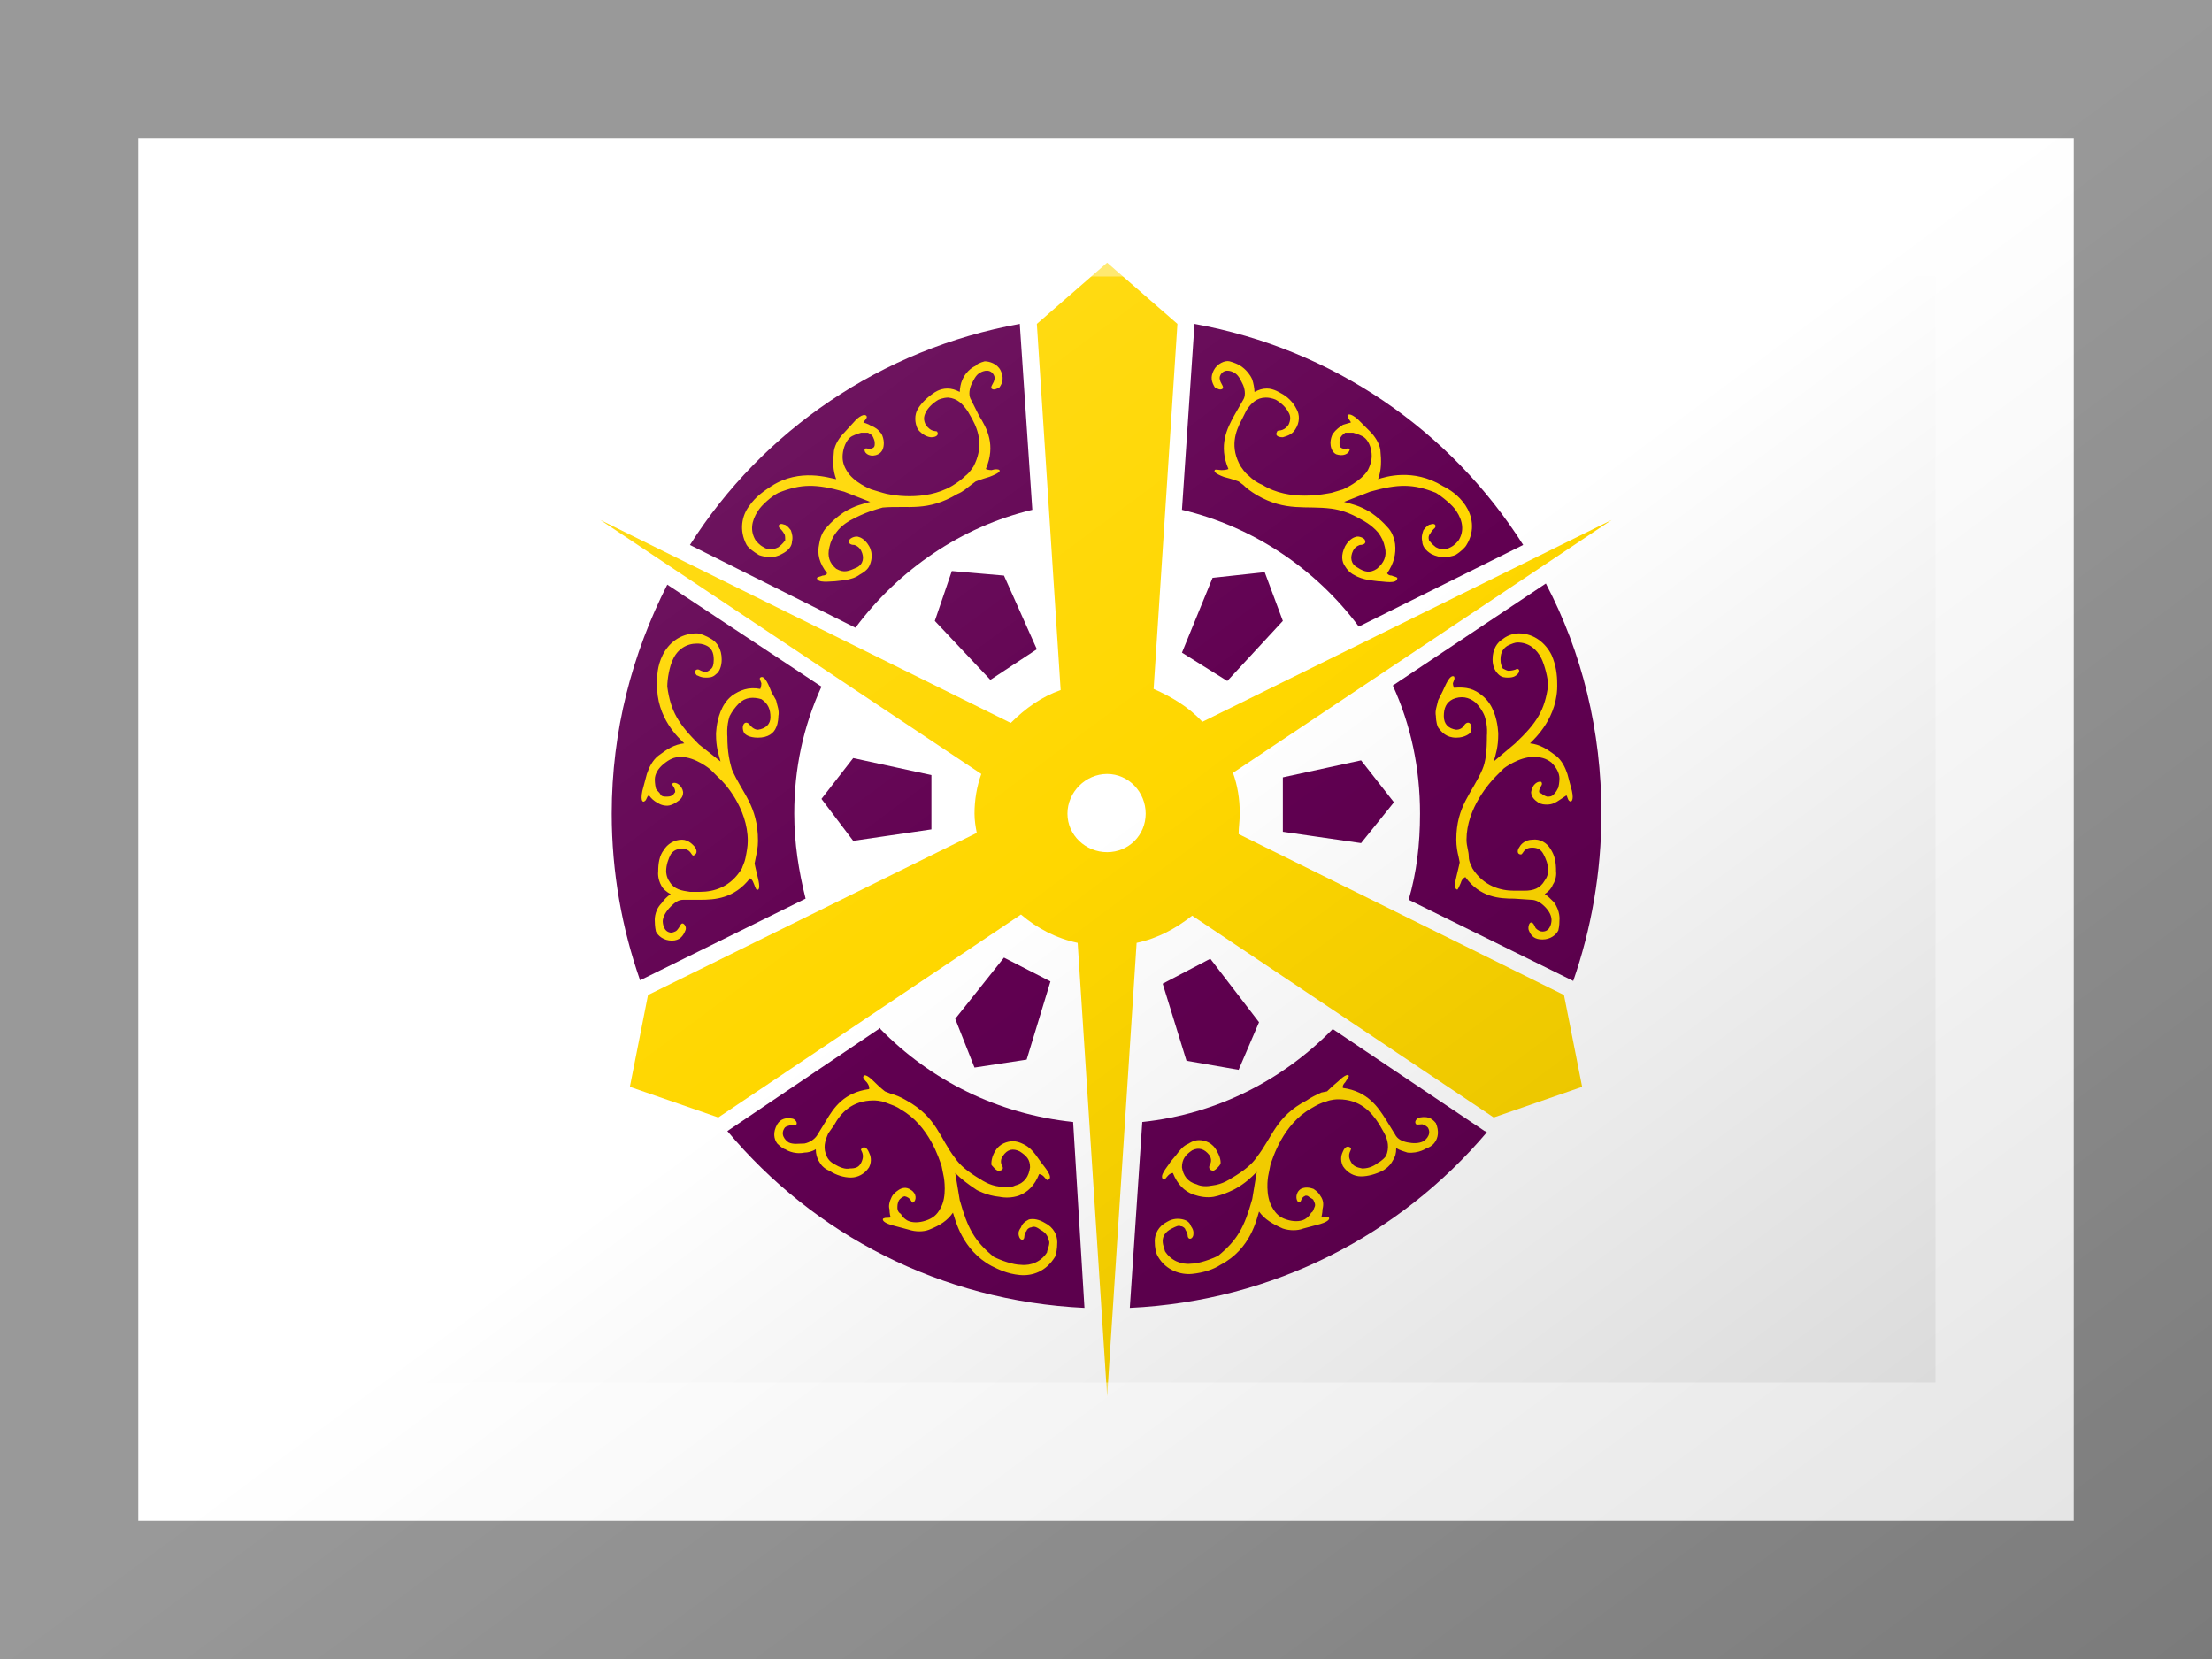<?xml version="1.0"?>
<svg xmlns="http://www.w3.org/2000/svg" xmlns:xlink="http://www.w3.org/1999/xlink" version="1.1" width="480" height="360" viewBox="0 0 480 360">
<!-- Generated by Kreative Vexillo v1.0 -->
<style>
.purple{fill:rgb(97,0,81);}
.white{fill:rgb(255,255,255);}
.yellow{fill:rgb(255,215,0);}
</style>
<defs>
<path id="e1" d="M -0.076 -0.446 C -0.198 -0.424 -0.303 -0.352 -0.367 -0.251 L -0.221 -0.178 C -0.183 -0.229 -0.128 -0.267 -0.065 -0.282 L -0.076 -0.445 C -0.076 -0.446 -0.076 -0.446 -0.076 -0.446 Z M 0.078 -0.446 C 0.078 -0.446 0.078 -0.446 0.078 -0.445 L 0.067 -0.282 C 0.13 -0.267 0.185 -0.23 0.223 -0.179 L 0.368 -0.251 C 0.304 -0.352 0.2 -0.424 0.078 -0.446 Z M -0.136 -0.228 L -0.151 -0.184 L -0.102 -0.132 L -0.061 -0.159 L -0.09 -0.224 L -0.136 -0.228 Z M 0.14 -0.227 L 0.094 -0.222 L 0.067 -0.156 L 0.107 -0.131 L 0.156 -0.184 L 0.14 -0.227 Z M 0.388 -0.217 L 0.253 -0.127 C 0.269 -0.092 0.277 -0.054 0.277 -0.014 C 0.277 0.013 0.274 0.038 0.267 0.062 L 0.411 0.133 C 0.411 0.133 0.412 0.133 0.412 0.134 C 0.428 0.088 0.437 0.038 0.437 -0.014 C 0.437 -0.087 0.42 -0.156 0.388 -0.217 Z M -0.387 -0.216 C -0.418 -0.155 -0.436 -0.087 -0.436 -0.014 C -0.436 0.038 -0.427 0.087 -0.411 0.133 C -0.411 0.133 -0.411 0.133 -0.411 0.133 L -0.265 0.061 C -0.271 0.037 -0.275 0.012 -0.275 -0.014 C -0.275 -0.054 -0.267 -0.091 -0.251 -0.126 L -0.387 -0.216 Z M -0.223 -0.063 L -0.251 -0.027 L -0.223 0.01 L -0.154 -9.999797E-5 L -0.154 -0.048 L -0.223 -0.063 Z M 0.225 -0.061 L 0.156 -0.046 L 0.156 0.002 L 0.225 0.012 L 0.254 -0.024 L 0.225 -0.061 Z M -0.09 0.113 L -0.133 0.167 L -0.116 0.21 L -0.07 0.203 L -0.049 0.134 L -0.09 0.113 Z M 0.092 0.114 L 0.05 0.136 L 0.071 0.204 L 0.117 0.212 L 0.135 0.17 L 0.092 0.114 Z M -0.199 0.175 L -0.334 0.266 C -0.334 0.266 -0.334 0.266 -0.334 0.266 C -0.258 0.357 -0.146 0.416 -0.019 0.422 L -0.029 0.258 C -0.096 0.251 -0.155 0.221 -0.199 0.176 Z M 0.2 0.176 C 0.156 0.221 0.098 0.251 0.032 0.258 L 0.021 0.422 C 0.148 0.416 0.26 0.357 0.336 0.267 C 0.335 0.267 0.335 0.266 0.334 0.266 L 0.2 0.176 Z"/>
<path id="e2" d="M -0.317 -0.251 C -0.324 -0.264 -0.321 -0.277 -0.315 -0.285 C -0.309 -0.294 -0.301 -0.299 -0.295 -0.303 C -0.27 -0.319 -0.244 -0.31 -0.238 -0.309 C -0.241 -0.317 -0.241 -0.324 -0.24 -0.334 C -0.239 -0.34 -0.235 -0.346 -0.231 -0.35 L -0.22 -0.362 C -0.213 -0.368 -0.211 -0.365 -0.211 -0.364 C -0.211 -0.362 -0.214 -0.36 -0.214 -0.359 C -0.214 -0.359 -0.21 -0.358 -0.207 -0.356 C -0.204 -0.355 -0.201 -0.353 -0.198 -0.349 C -0.197 -0.347 -0.196 -0.344 -0.196 -0.341 C -0.196 -0.337 -0.197 -0.333 -0.201 -0.331 C -0.207 -0.328 -0.213 -0.331 -0.213 -0.335 C -0.212 -0.338 -0.209 -0.334 -0.205 -0.337 C -0.204 -0.338 -0.204 -0.339 -0.204 -0.341 C -0.204 -0.343 -0.205 -0.345 -0.205 -0.345 C -0.206 -0.348 -0.208 -0.349 -0.21 -0.35 C -0.211 -0.35 -0.214 -0.35 -0.216 -0.35 C -0.22 -0.349 -0.224 -0.347 -0.224 -0.347 C -0.228 -0.345 -0.231 -0.339 -0.232 -0.333 C -0.233 -0.327 -0.232 -0.322 -0.229 -0.317 C -0.223 -0.306 -0.207 -0.3 -0.207 -0.3 L -0.197 -0.297 C -0.191 -0.295 -0.16 -0.289 -0.136 -0.303 C -0.131 -0.306 -0.127 -0.309 -0.124 -0.312 C -0.12 -0.315 -0.118 -0.319 -0.117 -0.32 C -0.108 -0.337 -0.112 -0.351 -0.118 -0.362 L -0.122 -0.369 C -0.127 -0.376 -0.131 -0.38 -0.139 -0.381 C -0.144 -0.381 -0.148 -0.379 -0.148 -0.379 C -0.153 -0.376 -0.157 -0.372 -0.159 -0.368 C -0.161 -0.364 -0.161 -0.361 -0.159 -0.357 C -0.154 -0.35 -0.15 -0.352 -0.149 -0.351 C -0.147 -0.348 -0.15 -0.346 -0.154 -0.346 C -0.157 -0.346 -0.162 -0.348 -0.166 -0.353 C -0.169 -0.359 -0.169 -0.366 -0.166 -0.371 S -0.158 -0.381 -0.152 -0.385 C -0.152 -0.385 -0.147 -0.389 -0.14 -0.389 C -0.136 -0.389 -0.133 -0.388 -0.129 -0.386 C -0.129 -0.389 -0.128 -0.394 -0.127 -0.396 C -0.123 -0.406 -0.115 -0.409 -0.115 -0.409 C -0.115 -0.41 -0.111 -0.412 -0.107 -0.413 C -0.103 -0.413 -0.096 -0.411 -0.093 -0.405 C -0.09 -0.399 -0.091 -0.394 -0.094 -0.39 C -0.096 -0.389 -0.099 -0.387 -0.101 -0.389 C -0.102 -0.39 -0.1 -0.393 -0.099 -0.395 C -0.098 -0.398 -0.098 -0.399 -0.099 -0.401 C -0.103 -0.408 -0.111 -0.403 -0.111 -0.403 C -0.115 -0.401 -0.117 -0.396 -0.119 -0.392 C -0.121 -0.387 -0.121 -0.382 -0.119 -0.379 L -0.112 -0.365 C -0.105 -0.354 -0.097 -0.339 -0.106 -0.318 C -0.106 -0.318 -0.104 -0.317 -0.101 -0.317 C -0.098 -0.318 -0.095 -0.318 -0.094 -0.317 S -0.095 -0.314 -0.103 -0.311 C -0.11 -0.309 -0.115 -0.307 -0.115 -0.307 L -0.119 -0.304 C -0.123 -0.301 -0.126 -0.298 -0.131 -0.296 C -0.158 -0.28 -0.174 -0.286 -0.197 -0.284 C -0.204 -0.282 -0.212 -0.28 -0.225 -0.273 C -0.225 -0.273 -0.233 -0.269 -0.238 -0.262 C -0.241 -0.258 -0.243 -0.254 -0.244 -0.249 C -0.246 -0.241 -0.244 -0.235 -0.238 -0.23 C -0.231 -0.226 -0.227 -0.228 -0.22 -0.231 C -0.214 -0.234 -0.213 -0.24 -0.216 -0.246 C -0.218 -0.25 -0.222 -0.251 -0.222 -0.251 C -0.226 -0.251 -0.228 -0.253 -0.226 -0.256 C -0.224 -0.258 -0.22 -0.259 -0.218 -0.258 C -0.218 -0.258 -0.213 -0.257 -0.209 -0.25 C -0.205 -0.243 -0.207 -0.236 -0.209 -0.232 S -0.217 -0.225 -0.217 -0.225 C -0.221 -0.222 -0.225 -0.221 -0.23 -0.22 L -0.239 -0.219 C -0.243 -0.219 -0.255 -0.217 -0.255 -0.222 C -0.254 -0.223 -0.252 -0.223 -0.25 -0.224 C -0.247 -0.224 -0.246 -0.226 -0.246 -0.226 C -0.253 -0.235 -0.255 -0.243 -0.253 -0.252 C -0.252 -0.258 -0.25 -0.263 -0.246 -0.267 C -0.239 -0.275 -0.231 -0.28 -0.231 -0.28 C -0.221 -0.286 -0.215 -0.287 -0.208 -0.289 L -0.231 -0.298 C -0.256 -0.305 -0.269 -0.305 -0.289 -0.297 C -0.295 -0.294 -0.304 -0.286 -0.307 -0.281 C -0.313 -0.272 -0.314 -0.263 -0.309 -0.255 C -0.308 -0.254 -0.306 -0.251 -0.302 -0.249 C -0.299 -0.247 -0.295 -0.246 -0.289 -0.249 C -0.285 -0.252 -0.284 -0.254 -0.283 -0.255 C -0.283 -0.258 -0.283 -0.26 -0.284 -0.261 C -0.285 -0.263 -0.287 -0.265 -0.287 -0.265 C -0.29 -0.267 -0.289 -0.271 -0.284 -0.269 C -0.283 -0.269 -0.281 -0.268 -0.278 -0.264 C -0.277 -0.261 -0.276 -0.258 -0.277 -0.254 C -0.277 -0.25 -0.28 -0.246 -0.286 -0.243 C -0.293 -0.239 -0.3 -0.24 -0.306 -0.242 C -0.311 -0.245 -0.315 -0.248 -0.317 -0.251 Z M 0.103 -0.389 C 0.104 -0.39 0.102 -0.393 0.101 -0.395 C 0.1 -0.398 0.1 -0.399 0.101 -0.401 C 0.105 -0.408 0.113 -0.403 0.113 -0.403 C 0.117 -0.401 0.119 -0.396 0.121 -0.392 C 0.123 -0.387 0.123 -0.382 0.121 -0.379 L 0.113 -0.365 C 0.107 -0.354 0.099 -0.339 0.108 -0.318 C 0.108 -0.318 0.106 -0.317 0.102 -0.317 C 0.1 -0.317 0.096 -0.318 0.096 -0.317 C 0.095 -0.316 0.096 -0.314 0.104 -0.311 C 0.112 -0.309 0.117 -0.307 0.117 -0.307 L 0.121 -0.304 C 0.124 -0.301 0.128 -0.298 0.133 -0.295 C 0.159 -0.28 0.176 -0.286 0.199 -0.283 C 0.206 -0.282 0.214 -0.28 0.226 -0.273 C 0.226 -0.273 0.234 -0.269 0.24 -0.262 C 0.243 -0.258 0.245 -0.254 0.246 -0.249 C 0.248 -0.241 0.245 -0.235 0.239 -0.23 C 0.233 -0.226 0.228 -0.227 0.222 -0.231 C 0.216 -0.234 0.215 -0.24 0.218 -0.246 C 0.22 -0.25 0.224 -0.251 0.224 -0.251 C 0.228 -0.251 0.23 -0.253 0.228 -0.256 C 0.226 -0.258 0.222 -0.259 0.22 -0.258 C 0.22 -0.258 0.215 -0.257 0.211 -0.25 C 0.207 -0.242 0.208 -0.236 0.211 -0.232 C 0.214 -0.227 0.218 -0.225 0.218 -0.225 C 0.223 -0.222 0.227 -0.221 0.232 -0.22 L 0.24 -0.219 C 0.245 -0.219 0.257 -0.216 0.257 -0.222 C 0.256 -0.223 0.254 -0.223 0.252 -0.224 C 0.249 -0.224 0.248 -0.226 0.248 -0.226 C 0.254 -0.235 0.256 -0.243 0.255 -0.252 C 0.254 -0.258 0.252 -0.263 0.248 -0.267 C 0.241 -0.275 0.233 -0.28 0.233 -0.28 C 0.223 -0.286 0.217 -0.287 0.21 -0.289 L 0.233 -0.298 C 0.258 -0.305 0.271 -0.305 0.291 -0.297 C 0.296 -0.294 0.306 -0.286 0.309 -0.281 C 0.315 -0.272 0.316 -0.263 0.311 -0.255 C 0.31 -0.254 0.308 -0.251 0.304 -0.249 S 0.297 -0.246 0.291 -0.249 C 0.287 -0.252 0.286 -0.254 0.285 -0.255 C 0.284 -0.258 0.285 -0.26 0.286 -0.261 C 0.287 -0.263 0.289 -0.265 0.289 -0.265 C 0.292 -0.267 0.291 -0.271 0.286 -0.269 C 0.285 -0.269 0.283 -0.268 0.28 -0.264 C 0.279 -0.261 0.278 -0.258 0.279 -0.254 C 0.279 -0.25 0.282 -0.246 0.287 -0.243 C 0.295 -0.239 0.302 -0.24 0.308 -0.242 C 0.313 -0.245 0.317 -0.249 0.318 -0.251 C 0.326 -0.264 0.323 -0.277 0.317 -0.286 C 0.311 -0.295 0.303 -0.3 0.297 -0.303 C 0.271 -0.319 0.246 -0.311 0.24 -0.309 C 0.243 -0.317 0.243 -0.325 0.242 -0.335 C 0.241 -0.341 0.237 -0.347 0.233 -0.351 L 0.222 -0.362 C 0.215 -0.368 0.213 -0.366 0.213 -0.365 C 0.213 -0.363 0.216 -0.36 0.216 -0.359 C 0.216 -0.359 0.212 -0.358 0.209 -0.357 C 0.206 -0.355 0.203 -0.353 0.2 -0.349 C 0.199 -0.347 0.198 -0.344 0.198 -0.341 C 0.198 -0.338 0.199 -0.333 0.203 -0.331 C 0.209 -0.329 0.214 -0.331 0.215 -0.335 C 0.214 -0.338 0.211 -0.334 0.207 -0.337 C 0.206 -0.338 0.206 -0.339 0.206 -0.341 S 0.206 -0.345 0.207 -0.346 C 0.208 -0.348 0.21 -0.349 0.211 -0.35 C 0.213 -0.35 0.215 -0.35 0.218 -0.35 C 0.222 -0.349 0.226 -0.347 0.226 -0.347 C 0.23 -0.345 0.233 -0.34 0.234 -0.334 C 0.235 -0.328 0.234 -0.323 0.231 -0.317 C 0.225 -0.307 0.209 -0.3 0.209 -0.3 L 0.199 -0.297 C 0.193 -0.296 0.162 -0.289 0.138 -0.304 C 0.133 -0.306 0.129 -0.309 0.126 -0.312 C 0.122 -0.315 0.12 -0.319 0.119 -0.32 C 0.109 -0.337 0.114 -0.351 0.12 -0.362 L 0.124 -0.37 C 0.128 -0.376 0.133 -0.381 0.141 -0.381 C 0.146 -0.381 0.15 -0.379 0.15 -0.379 C 0.155 -0.376 0.159 -0.372 0.161 -0.368 C 0.163 -0.365 0.163 -0.361 0.161 -0.357 C 0.156 -0.35 0.151 -0.353 0.151 -0.351 C 0.149 -0.348 0.151 -0.346 0.156 -0.346 C 0.159 -0.347 0.164 -0.348 0.167 -0.353 C 0.171 -0.359 0.171 -0.366 0.168 -0.371 C 0.165 -0.377 0.16 -0.382 0.154 -0.385 C 0.154 -0.385 0.148 -0.389 0.142 -0.389 C 0.138 -0.389 0.135 -0.388 0.131 -0.386 C 0.131 -0.389 0.13 -0.394 0.129 -0.397 C 0.125 -0.406 0.117 -0.41 0.117 -0.41 C 0.117 -0.41 0.113 -0.412 0.109 -0.413 C 0.105 -0.414 0.098 -0.411 0.095 -0.405 C 0.092 -0.399 0.093 -0.395 0.096 -0.39 C 0.098 -0.389 0.101 -0.387 0.103 -0.389 Z M 0.277 0.254 C 0.275 0.254 0.272 0.257 0.273 0.259 C 0.273 0.261 0.277 0.26 0.279 0.26 C 0.282 0.261 0.283 0.262 0.284 0.263 C 0.288 0.27 0.28 0.275 0.28 0.275 C 0.276 0.277 0.271 0.277 0.266 0.276 C 0.261 0.275 0.257 0.273 0.255 0.269 L 0.247 0.256 C 0.24 0.245 0.231 0.231 0.209 0.228 C 0.209 0.228 0.208 0.226 0.211 0.223 C 0.212 0.221 0.215 0.218 0.214 0.217 C 0.214 0.216 0.211 0.216 0.205 0.222 C 0.199 0.227 0.195 0.231 0.195 0.231 L 0.19 0.232 C 0.186 0.234 0.181 0.236 0.177 0.239 C 0.15 0.253 0.147 0.271 0.133 0.289 C 0.129 0.295 0.122 0.301 0.11 0.308 C 0.11 0.308 0.103 0.313 0.094 0.314 C 0.089 0.315 0.084 0.315 0.08 0.313 C 0.072 0.311 0.068 0.305 0.067 0.298 C 0.067 0.291 0.07 0.287 0.076 0.283 C 0.082 0.28 0.087 0.282 0.091 0.287 C 0.094 0.291 0.092 0.295 0.092 0.295 C 0.09 0.298 0.091 0.301 0.095 0.301 C 0.097 0.3 0.1 0.297 0.101 0.295 C 0.101 0.295 0.102 0.291 0.098 0.284 C 0.094 0.276 0.087 0.274 0.082 0.274 S 0.073 0.277 0.073 0.277 C 0.068 0.279 0.065 0.283 0.062 0.287 L 0.057 0.293 C 0.054 0.298 0.046 0.306 0.051 0.309 C 0.052 0.309 0.053 0.307 0.055 0.305 C 0.057 0.303 0.059 0.303 0.059 0.303 C 0.063 0.313 0.069 0.319 0.077 0.322 C 0.083 0.324 0.089 0.325 0.095 0.324 C 0.105 0.322 0.114 0.317 0.114 0.317 C 0.123 0.312 0.128 0.307 0.133 0.302 L 0.129 0.326 C 0.122 0.351 0.116 0.362 0.099 0.376 C 0.093 0.379 0.082 0.383 0.075 0.383 C 0.066 0.384 0.057 0.38 0.052 0.372 C 0.052 0.371 0.05 0.367 0.05 0.363 S 0.052 0.355 0.058 0.352 C 0.062 0.35 0.064 0.349 0.066 0.35 C 0.068 0.35 0.07 0.352 0.07 0.353 C 0.072 0.356 0.072 0.358 0.072 0.358 C 0.072 0.362 0.076 0.362 0.077 0.358 C 0.077 0.357 0.078 0.354 0.075 0.35 C 0.074 0.347 0.072 0.345 0.068 0.344 S 0.059 0.343 0.054 0.346 C 0.046 0.35 0.043 0.357 0.043 0.363 S 0.044 0.374 0.046 0.377 C 0.053 0.389 0.066 0.393 0.076 0.392 S 0.095 0.388 0.101 0.384 C 0.128 0.37 0.133 0.343 0.135 0.337 C 0.14 0.344 0.147 0.348 0.156 0.352 C 0.162 0.354 0.169 0.354 0.174 0.352 L 0.189 0.348 C 0.199 0.345 0.197 0.342 0.196 0.342 C 0.195 0.341 0.191 0.343 0.19 0.342 C 0.19 0.342 0.191 0.338 0.191 0.335 C 0.192 0.331 0.192 0.327 0.189 0.323 C 0.188 0.321 0.186 0.319 0.183 0.317 C 0.18 0.316 0.176 0.315 0.172 0.317 C 0.167 0.32 0.167 0.327 0.17 0.329 C 0.173 0.329 0.171 0.325 0.176 0.323 C 0.177 0.323 0.178 0.323 0.179 0.324 S 0.183 0.326 0.183 0.327 C 0.184 0.329 0.185 0.331 0.184 0.333 S 0.183 0.337 0.181 0.338 C 0.179 0.342 0.175 0.344 0.175 0.344 C 0.171 0.346 0.165 0.346 0.159 0.344 C 0.153 0.342 0.15 0.339 0.147 0.334 C 0.14 0.323 0.143 0.306 0.143 0.306 L 0.145 0.296 C 0.147 0.29 0.156 0.26 0.181 0.246 C 0.186 0.243 0.19 0.241 0.194 0.24 C 0.199 0.238 0.204 0.238 0.205 0.238 C 0.224 0.238 0.234 0.249 0.241 0.26 L 0.245 0.267 C 0.249 0.274 0.25 0.281 0.247 0.288 C 0.244 0.292 0.24 0.294 0.24 0.294 C 0.235 0.298 0.23 0.299 0.226 0.299 C 0.221 0.298 0.218 0.297 0.216 0.293 C 0.212 0.286 0.217 0.283 0.216 0.281 C 0.214 0.279 0.211 0.279 0.209 0.284 C 0.208 0.286 0.206 0.291 0.209 0.297 C 0.213 0.303 0.219 0.306 0.225 0.306 C 0.231 0.306 0.238 0.304 0.244 0.301 C 0.244 0.301 0.25 0.298 0.253 0.292 C 0.255 0.289 0.256 0.286 0.256 0.281 C 0.259 0.283 0.263 0.284 0.266 0.285 C 0.276 0.286 0.283 0.281 0.283 0.281 C 0.284 0.281 0.288 0.279 0.29 0.276 C 0.293 0.272 0.294 0.266 0.291 0.259 C 0.287 0.254 0.283 0.253 0.277 0.254 Z M -0.054 0.347 C -0.059 0.344 -0.064 0.343 -0.068 0.344 C -0.072 0.346 -0.074 0.348 -0.075 0.351 C -0.078 0.355 -0.077 0.357 -0.077 0.358 C -0.076 0.363 -0.072 0.363 -0.072 0.359 C -0.072 0.359 -0.072 0.356 -0.07 0.354 C -0.07 0.353 -0.068 0.351 -0.066 0.351 C -0.064 0.35 -0.062 0.35 -0.058 0.353 C -0.052 0.356 -0.051 0.36 -0.05 0.364 C -0.05 0.368 -0.052 0.371 -0.052 0.373 C -0.057 0.381 -0.066 0.385 -0.075 0.384 C -0.082 0.384 -0.093 0.38 -0.099 0.377 C -0.116 0.363 -0.122 0.352 -0.129 0.327 L -0.133 0.303 C -0.128 0.308 -0.123 0.312 -0.114 0.318 C -0.114 0.318 -0.105 0.323 -0.094 0.324 C -0.089 0.325 -0.083 0.325 -0.077 0.323 C -0.069 0.32 -0.063 0.314 -0.059 0.304 C -0.059 0.304 -0.057 0.304 -0.055 0.306 C -0.053 0.308 -0.052 0.31 -0.051 0.309 C -0.046 0.307 -0.054 0.298 -0.057 0.294 L -0.062 0.287 C -0.065 0.283 -0.068 0.28 -0.072 0.278 C -0.072 0.278 -0.077 0.275 -0.082 0.275 C -0.087 0.275 -0.094 0.277 -0.098 0.284 C -0.102 0.291 -0.101 0.296 -0.101 0.296 C -0.1 0.297 -0.097 0.301 -0.095 0.301 C -0.091 0.301 -0.09 0.299 -0.092 0.296 C -0.092 0.296 -0.094 0.292 -0.091 0.288 C -0.087 0.282 -0.082 0.281 -0.076 0.284 C -0.07 0.288 -0.067 0.291 -0.067 0.298 C -0.068 0.306 -0.072 0.312 -0.08 0.314 C -0.084 0.316 -0.089 0.316 -0.094 0.315 C -0.103 0.314 -0.11 0.309 -0.11 0.309 C -0.122 0.302 -0.129 0.296 -0.133 0.29 C -0.147 0.272 -0.149 0.254 -0.176 0.239 C -0.181 0.236 -0.186 0.234 -0.19 0.233 L -0.195 0.231 C -0.195 0.231 -0.199 0.228 -0.205 0.222 C -0.211 0.216 -0.214 0.216 -0.214 0.218 C -0.215 0.219 -0.212 0.222 -0.211 0.223 C -0.208 0.227 -0.209 0.229 -0.209 0.229 C -0.231 0.232 -0.24 0.245 -0.247 0.257 L -0.255 0.27 C -0.257 0.273 -0.261 0.276 -0.266 0.277 C -0.271 0.277 -0.276 0.278 -0.28 0.276 C -0.28 0.276 -0.288 0.271 -0.284 0.264 C -0.283 0.262 -0.282 0.262 -0.279 0.261 C -0.277 0.261 -0.273 0.261 -0.273 0.26 C -0.272 0.258 -0.275 0.255 -0.277 0.255 C -0.282 0.254 -0.287 0.255 -0.29 0.26 C -0.294 0.267 -0.293 0.273 -0.29 0.277 C -0.287 0.28 -0.284 0.282 -0.283 0.282 C -0.283 0.282 -0.276 0.287 -0.266 0.285 C -0.263 0.285 -0.259 0.284 -0.256 0.282 C -0.256 0.286 -0.255 0.29 -0.253 0.293 C -0.25 0.299 -0.244 0.301 -0.244 0.301 C -0.238 0.305 -0.231 0.307 -0.225 0.307 C -0.219 0.307 -0.213 0.304 -0.209 0.298 C -0.206 0.292 -0.208 0.287 -0.209 0.285 C -0.211 0.28 -0.214 0.279 -0.216 0.282 C -0.217 0.283 -0.212 0.286 -0.216 0.294 C -0.218 0.298 -0.221 0.299 -0.226 0.299 C -0.23 0.3 -0.235 0.298 -0.24 0.295 C -0.24 0.295 -0.244 0.293 -0.246 0.289 C -0.25 0.281 -0.248 0.275 -0.245 0.268 L -0.24 0.261 C -0.234 0.25 -0.224 0.239 -0.205 0.239 C -0.204 0.239 -0.199 0.239 -0.194 0.241 S -0.185 0.244 -0.181 0.247 C -0.156 0.261 -0.147 0.291 -0.145 0.297 L -0.143 0.307 C -0.143 0.307 -0.14 0.324 -0.146 0.334 C -0.149 0.34 -0.153 0.343 -0.159 0.345 C -0.165 0.347 -0.171 0.347 -0.175 0.345 C -0.175 0.345 -0.179 0.343 -0.181 0.339 C -0.183 0.338 -0.184 0.336 -0.184 0.334 C -0.184 0.332 -0.184 0.33 -0.183 0.328 C -0.183 0.327 -0.181 0.325 -0.179 0.324 S -0.177 0.324 -0.176 0.324 C -0.171 0.326 -0.172 0.33 -0.17 0.329 C -0.167 0.327 -0.167 0.321 -0.172 0.318 C -0.176 0.315 -0.18 0.316 -0.183 0.318 C -0.186 0.32 -0.188 0.322 -0.189 0.324 C -0.191 0.328 -0.192 0.332 -0.191 0.335 C -0.191 0.339 -0.19 0.342 -0.19 0.342 C -0.191 0.343 -0.194 0.342 -0.196 0.343 C -0.197 0.343 -0.199 0.346 -0.189 0.349 L -0.174 0.353 C -0.168 0.355 -0.161 0.355 -0.156 0.353 C -0.146 0.349 -0.14 0.345 -0.135 0.338 C -0.133 0.344 -0.127 0.371 -0.101 0.385 C -0.095 0.388 -0.087 0.392 -0.076 0.393 S -0.053 0.39 -0.045 0.377 C -0.044 0.375 -0.043 0.37 -0.043 0.364 S -0.046 0.351 -0.054 0.347 Z M 0.411 -0.034 L 0.407 -0.049 C 0.405 -0.055 0.402 -0.061 0.397 -0.065 C 0.389 -0.071 0.383 -0.075 0.374 -0.076 C 0.378 -0.08 0.399 -0.099 0.398 -0.129 C 0.398 -0.136 0.397 -0.145 0.393 -0.154 C 0.388 -0.164 0.378 -0.173 0.364 -0.173 C 0.361 -0.173 0.355 -0.172 0.35 -0.168 C 0.345 -0.165 0.341 -0.159 0.341 -0.15 C 0.341 -0.144 0.343 -0.14 0.346 -0.137 C 0.349 -0.134 0.352 -0.134 0.355 -0.134 C 0.36 -0.134 0.362 -0.136 0.363 -0.137 C 0.366 -0.14 0.364 -0.143 0.361 -0.141 C 0.361 -0.141 0.358 -0.14 0.355 -0.14 C 0.354 -0.14 0.352 -0.141 0.35 -0.142 C 0.349 -0.144 0.348 -0.146 0.348 -0.15 C 0.348 -0.157 0.351 -0.16 0.354 -0.162 C 0.358 -0.164 0.361 -0.165 0.363 -0.165 C 0.373 -0.165 0.38 -0.159 0.384 -0.151 C 0.387 -0.145 0.39 -0.133 0.39 -0.127 C 0.387 -0.105 0.38 -0.094 0.361 -0.076 L 0.342 -0.06 C 0.344 -0.067 0.346 -0.073 0.346 -0.084 C 0.346 -0.084 0.346 -0.094 0.342 -0.104 C 0.34 -0.109 0.337 -0.114 0.332 -0.118 C 0.325 -0.124 0.318 -0.126 0.307 -0.125 C 0.307 -0.125 0.306 -0.127 0.306 -0.129 C 0.307 -0.132 0.308 -0.133 0.307 -0.135 C 0.303 -0.137 0.299 -0.126 0.297 -0.122 L 0.293 -0.114 C 0.292 -0.109 0.29 -0.105 0.291 -0.1 C 0.291 -0.1 0.291 -0.094 0.293 -0.09 C 0.296 -0.086 0.3 -0.081 0.309 -0.081 C 0.317 -0.081 0.321 -0.085 0.321 -0.085 C 0.322 -0.086 0.323 -0.09 0.322 -0.092 C 0.321 -0.095 0.318 -0.095 0.316 -0.092 C 0.316 -0.092 0.314 -0.088 0.309 -0.088 C 0.302 -0.089 0.298 -0.093 0.298 -0.1 C 0.298 -0.107 0.3 -0.112 0.306 -0.115 C 0.313 -0.118 0.32 -0.117 0.326 -0.112 C 0.329 -0.109 0.332 -0.105 0.334 -0.1 C 0.337 -0.091 0.336 -0.083 0.336 -0.083 C 0.336 -0.069 0.335 -0.06 0.332 -0.053 C 0.323 -0.032 0.309 -0.021 0.309 0.009 C 0.309 0.015 0.31 0.02 0.311 0.024 L 0.312 0.029 C 0.312 0.029 0.311 0.034 0.309 0.042 C 0.307 0.05 0.308 0.053 0.31 0.053 C 0.311 0.052 0.312 0.049 0.313 0.047 C 0.314 0.043 0.317 0.042 0.317 0.042 C 0.33 0.06 0.347 0.061 0.36 0.061 L 0.375 0.062 C 0.379 0.062 0.383 0.064 0.387 0.068 S 0.393 0.076 0.393 0.08 C 0.393 0.08 0.393 0.09 0.385 0.09 C 0.383 0.09 0.381 0.089 0.379 0.087 C 0.378 0.085 0.377 0.082 0.375 0.082 S 0.372 0.087 0.373 0.089 C 0.375 0.094 0.378 0.097 0.385 0.097 C 0.392 0.097 0.397 0.093 0.399 0.089 C 0.4 0.085 0.4 0.081 0.4 0.08 C 0.4 0.08 0.401 0.072 0.395 0.064 C 0.393 0.062 0.389 0.058 0.387 0.057 C 0.39 0.055 0.393 0.052 0.394 0.049 C 0.398 0.043 0.397 0.037 0.397 0.037 C 0.397 0.029 0.396 0.023 0.392 0.017 C 0.389 0.012 0.383 0.008 0.376 0.009 C 0.37 0.009 0.366 0.013 0.365 0.015 C 0.362 0.019 0.363 0.022 0.366 0.022 C 0.368 0.022 0.368 0.016 0.376 0.016 C 0.381 0.016 0.384 0.018 0.386 0.022 S 0.39 0.03 0.39 0.037 C 0.39 0.037 0.39 0.041 0.387 0.045 C 0.383 0.052 0.377 0.054 0.369 0.054 H 0.36 C 0.348 0.054 0.333 0.05 0.323 0.034 C 0.323 0.033 0.32 0.029 0.32 0.024 S 0.318 0.015 0.318 0.009 C 0.318 -0.019 0.339 -0.042 0.344 -0.047 L 0.351 -0.054 C 0.351 -0.054 0.364 -0.064 0.377 -0.064 C 0.383 -0.064 0.388 -0.063 0.393 -0.059 C 0.397 -0.055 0.4 -0.05 0.4 -0.045 C 0.4 -0.045 0.4 -0.041 0.399 -0.037 C 0.398 -0.035 0.397 -0.033 0.395 -0.031 S 0.392 -0.029 0.389 -0.029 C 0.389 -0.029 0.386 -0.03 0.385 -0.031 S 0.383 -0.032 0.382 -0.033 C 0.382 -0.038 0.386 -0.039 0.384 -0.042 C 0.381 -0.043 0.376 -0.04 0.375 -0.033 C 0.375 -0.029 0.378 -0.026 0.381 -0.024 S 0.387 -0.022 0.389 -0.022 C 0.394 -0.022 0.397 -0.024 0.4 -0.026 C 0.403 -0.028 0.406 -0.03 0.406 -0.03 C 0.407 -0.03 0.407 -0.026 0.409 -0.025 C 0.41 -0.024 0.413 -0.025 0.411 -0.034 Z M -0.307 -0.088 C -0.311 -0.088 -0.314 -0.092 -0.314 -0.092 C -0.316 -0.095 -0.319 -0.095 -0.32 -0.092 C -0.321 -0.09 -0.32 -0.085 -0.318 -0.084 C -0.318 -0.084 -0.315 -0.081 -0.307 -0.081 C -0.298 -0.081 -0.293 -0.085 -0.291 -0.09 C -0.289 -0.094 -0.289 -0.1 -0.289 -0.1 C -0.288 -0.105 -0.29 -0.109 -0.291 -0.114 L -0.295 -0.121 C -0.297 -0.126 -0.301 -0.137 -0.305 -0.134 C -0.306 -0.133 -0.305 -0.132 -0.304 -0.129 C -0.304 -0.126 -0.305 -0.124 -0.305 -0.124 C -0.315 -0.126 -0.323 -0.123 -0.33 -0.118 C -0.335 -0.114 -0.338 -0.109 -0.34 -0.104 C -0.344 -0.094 -0.344 -0.084 -0.344 -0.084 C -0.344 -0.073 -0.342 -0.067 -0.34 -0.06 L -0.359 -0.075 C -0.377 -0.093 -0.384 -0.104 -0.387 -0.126 C -0.387 -0.133 -0.385 -0.144 -0.382 -0.15 C -0.378 -0.159 -0.37 -0.164 -0.361 -0.164 C -0.359 -0.164 -0.356 -0.164 -0.352 -0.162 S -0.346 -0.156 -0.346 -0.15 C -0.346 -0.145 -0.347 -0.143 -0.348 -0.142 C -0.35 -0.14 -0.352 -0.139 -0.353 -0.139 C -0.356 -0.139 -0.359 -0.141 -0.359 -0.141 C -0.362 -0.142 -0.364 -0.139 -0.361 -0.136 C -0.36 -0.136 -0.358 -0.134 -0.353 -0.134 C -0.35 -0.134 -0.347 -0.134 -0.344 -0.137 C -0.341 -0.139 -0.339 -0.144 -0.339 -0.15 C -0.339 -0.159 -0.343 -0.165 -0.348 -0.168 C -0.353 -0.171 -0.358 -0.173 -0.361 -0.173 C -0.376 -0.173 -0.386 -0.164 -0.391 -0.154 S -0.396 -0.135 -0.396 -0.129 C -0.397 -0.098 -0.376 -0.08 -0.372 -0.076 C -0.381 -0.075 -0.387 -0.071 -0.395 -0.065 C -0.4 -0.061 -0.403 -0.055 -0.405 -0.049 L -0.409 -0.034 C -0.411 -0.024 -0.408 -0.024 -0.407 -0.025 C -0.405 -0.026 -0.405 -0.03 -0.403 -0.03 C -0.403 -0.03 -0.401 -0.027 -0.398 -0.025 C -0.395 -0.023 -0.392 -0.021 -0.387 -0.021 C -0.385 -0.021 -0.382 -0.022 -0.379 -0.024 S -0.373 -0.028 -0.373 -0.033 C -0.374 -0.039 -0.379 -0.042 -0.382 -0.041 C -0.384 -0.039 -0.38 -0.038 -0.38 -0.033 C -0.381 -0.032 -0.381 -0.031 -0.383 -0.03 C -0.384 -0.029 -0.387 -0.029 -0.387 -0.029 C -0.39 -0.029 -0.392 -0.029 -0.393 -0.031 S -0.396 -0.034 -0.397 -0.036 C -0.398 -0.04 -0.398 -0.044 -0.398 -0.044 C -0.398 -0.049 -0.395 -0.054 -0.39 -0.058 S -0.381 -0.064 -0.375 -0.064 C -0.362 -0.064 -0.349 -0.053 -0.349 -0.053 L -0.342 -0.046 C -0.337 -0.042 -0.316 -0.019 -0.316 0.01 C -0.316 0.015 -0.317 0.02 -0.318 0.025 S -0.321 0.033 -0.321 0.034 C -0.331 0.051 -0.346 0.055 -0.358 0.055 H -0.367 C -0.374 0.054 -0.381 0.053 -0.385 0.046 C -0.388 0.042 -0.388 0.037 -0.388 0.037 C -0.388 0.031 -0.386 0.026 -0.384 0.022 C -0.382 0.019 -0.379 0.017 -0.374 0.017 C -0.366 0.017 -0.366 0.023 -0.364 0.023 C -0.361 0.022 -0.36 0.019 -0.363 0.015 C -0.364 0.014 -0.368 0.009 -0.374 0.009 C -0.381 0.009 -0.387 0.013 -0.39 0.018 C -0.394 0.023 -0.395 0.03 -0.395 0.037 C -0.395 0.037 -0.396 0.043 -0.392 0.05 C -0.391 0.052 -0.388 0.055 -0.384 0.057 C -0.387 0.059 -0.39 0.062 -0.392 0.065 C -0.399 0.072 -0.398 0.081 -0.398 0.081 C -0.398 0.081 -0.398 0.086 -0.397 0.09 C -0.395 0.094 -0.39 0.098 -0.383 0.098 C -0.376 0.098 -0.373 0.094 -0.371 0.089 C -0.37 0.087 -0.371 0.084 -0.373 0.083 S -0.376 0.086 -0.377 0.087 C -0.379 0.09 -0.38 0.09 -0.383 0.091 C -0.391 0.091 -0.391 0.081 -0.391 0.081 C -0.391 0.077 -0.388 0.072 -0.384 0.068 S -0.377 0.062 -0.373 0.062 L -0.358 0.062 C -0.345 0.062 -0.328 0.061 -0.314 0.043 C -0.314 0.043 -0.312 0.044 -0.311 0.047 C -0.31 0.049 -0.309 0.053 -0.308 0.053 C -0.306 0.054 -0.305 0.051 -0.307 0.043 C -0.309 0.035 -0.31 0.03 -0.31 0.03 L -0.309 0.025 C -0.308 0.02 -0.307 0.016 -0.307 0.01 C -0.307 -0.021 -0.321 -0.032 -0.33 -0.053 C -0.332 -0.06 -0.334 -0.068 -0.334 -0.082 C -0.334 -0.082 -0.335 -0.091 -0.332 -0.1 C -0.33 -0.104 -0.327 -0.108 -0.324 -0.111 C -0.318 -0.117 -0.311 -0.117 -0.304 -0.115 C -0.298 -0.111 -0.296 -0.106 -0.296 -0.099 C -0.296 -0.093 -0.3 -0.089 -0.307 -0.088 Z"/>
<path id="e3" d="M 0.001 -0.5 L -0.061 -0.446 L -0.04 -0.123 C -0.057 -0.117 -0.071 -0.107 -0.084 -0.094 L -0.446 -0.273 L -0.11 -0.049 C -0.114 -0.038 -0.116 -0.026 -0.116 -0.014 C -0.116 -0.008 -0.115 -0.002 -0.114 0.003 L -0.404 0.146 L -0.42 0.227 L -0.342 0.254 L -0.075 0.075 C -0.061 0.087 -0.044 0.096 -0.025 0.1 L 0.001 0.5 L 0.027 0.1 C 0.046 0.096 0.062 0.087 0.076 0.076 L 0.342 0.254 L 0.42 0.227 L 0.404 0.146 L 0.117 0.004 C 0.117 -0.002 0.118 -0.008 0.118 -0.014 C 0.118 -0.027 0.116 -0.039 0.112 -0.05 L 0.446 -0.273 L 0.085 -0.095 C 0.073 -0.108 0.058 -0.117 0.042 -0.124 L 0.063 -0.446 L 0.001 -0.5 Z M 0.001 -0.049 C 0.02 -0.049 0.035 -0.033 0.035 -0.014 C 0.035 0.005 0.02 0.02 0.001 0.02 C -0.018 0.02 -0.034 0.005 -0.034 -0.014 C -0.034 -0.033 -0.018 -0.049 0.001 -0.049 Z"/>
<linearGradient id="glaze" x1="0%" y1="0%" x2="100%" y2="100%">
<stop offset="0%" stop-color="rgb(255,255,255)" stop-opacity="0.2"/>
<stop offset="49.999%" stop-color="rgb(255,255,255)" stop-opacity="0.0"/>
<stop offset="50.001%" stop-color="rgb(0,0,0)" stop-opacity="0.0"/>
<stop offset="100%" stop-color="rgb(0,0,0)" stop-opacity="0.2"/>
</linearGradient>
</defs>
<g>
<rect x="0" y="0" width="480" height="360" class="white"/>
<use xlink:href="#e1" transform="translate(240 180) scale(246 246) rotate(0)" class="purple"/>
<use xlink:href="#e2" transform="translate(240 180) scale(246 246) rotate(0)" class="yellow"/>
<use xlink:href="#e3" transform="translate(240 180) scale(246 246) rotate(0)" class="yellow"/>
</g>
<g>
<rect x="0" y="0" width="480" height="360" fill="url(#glaze)"/>
<path d="M 30 30 L 450 30 L 450 330 L 30 330 Z M 60 60 L 60 300 L 420 300 L 420 60 Z" fill="rgb(255,255,255)" opacity="0.4"/>
<path d="M 0 0 L 480 0 L 480 360 L 0 360 Z M 30 30 L 30 330 L 450 330 L 450 30 Z" fill="rgb(0,0,0)" opacity="0.4"/>
</g>
</svg>
